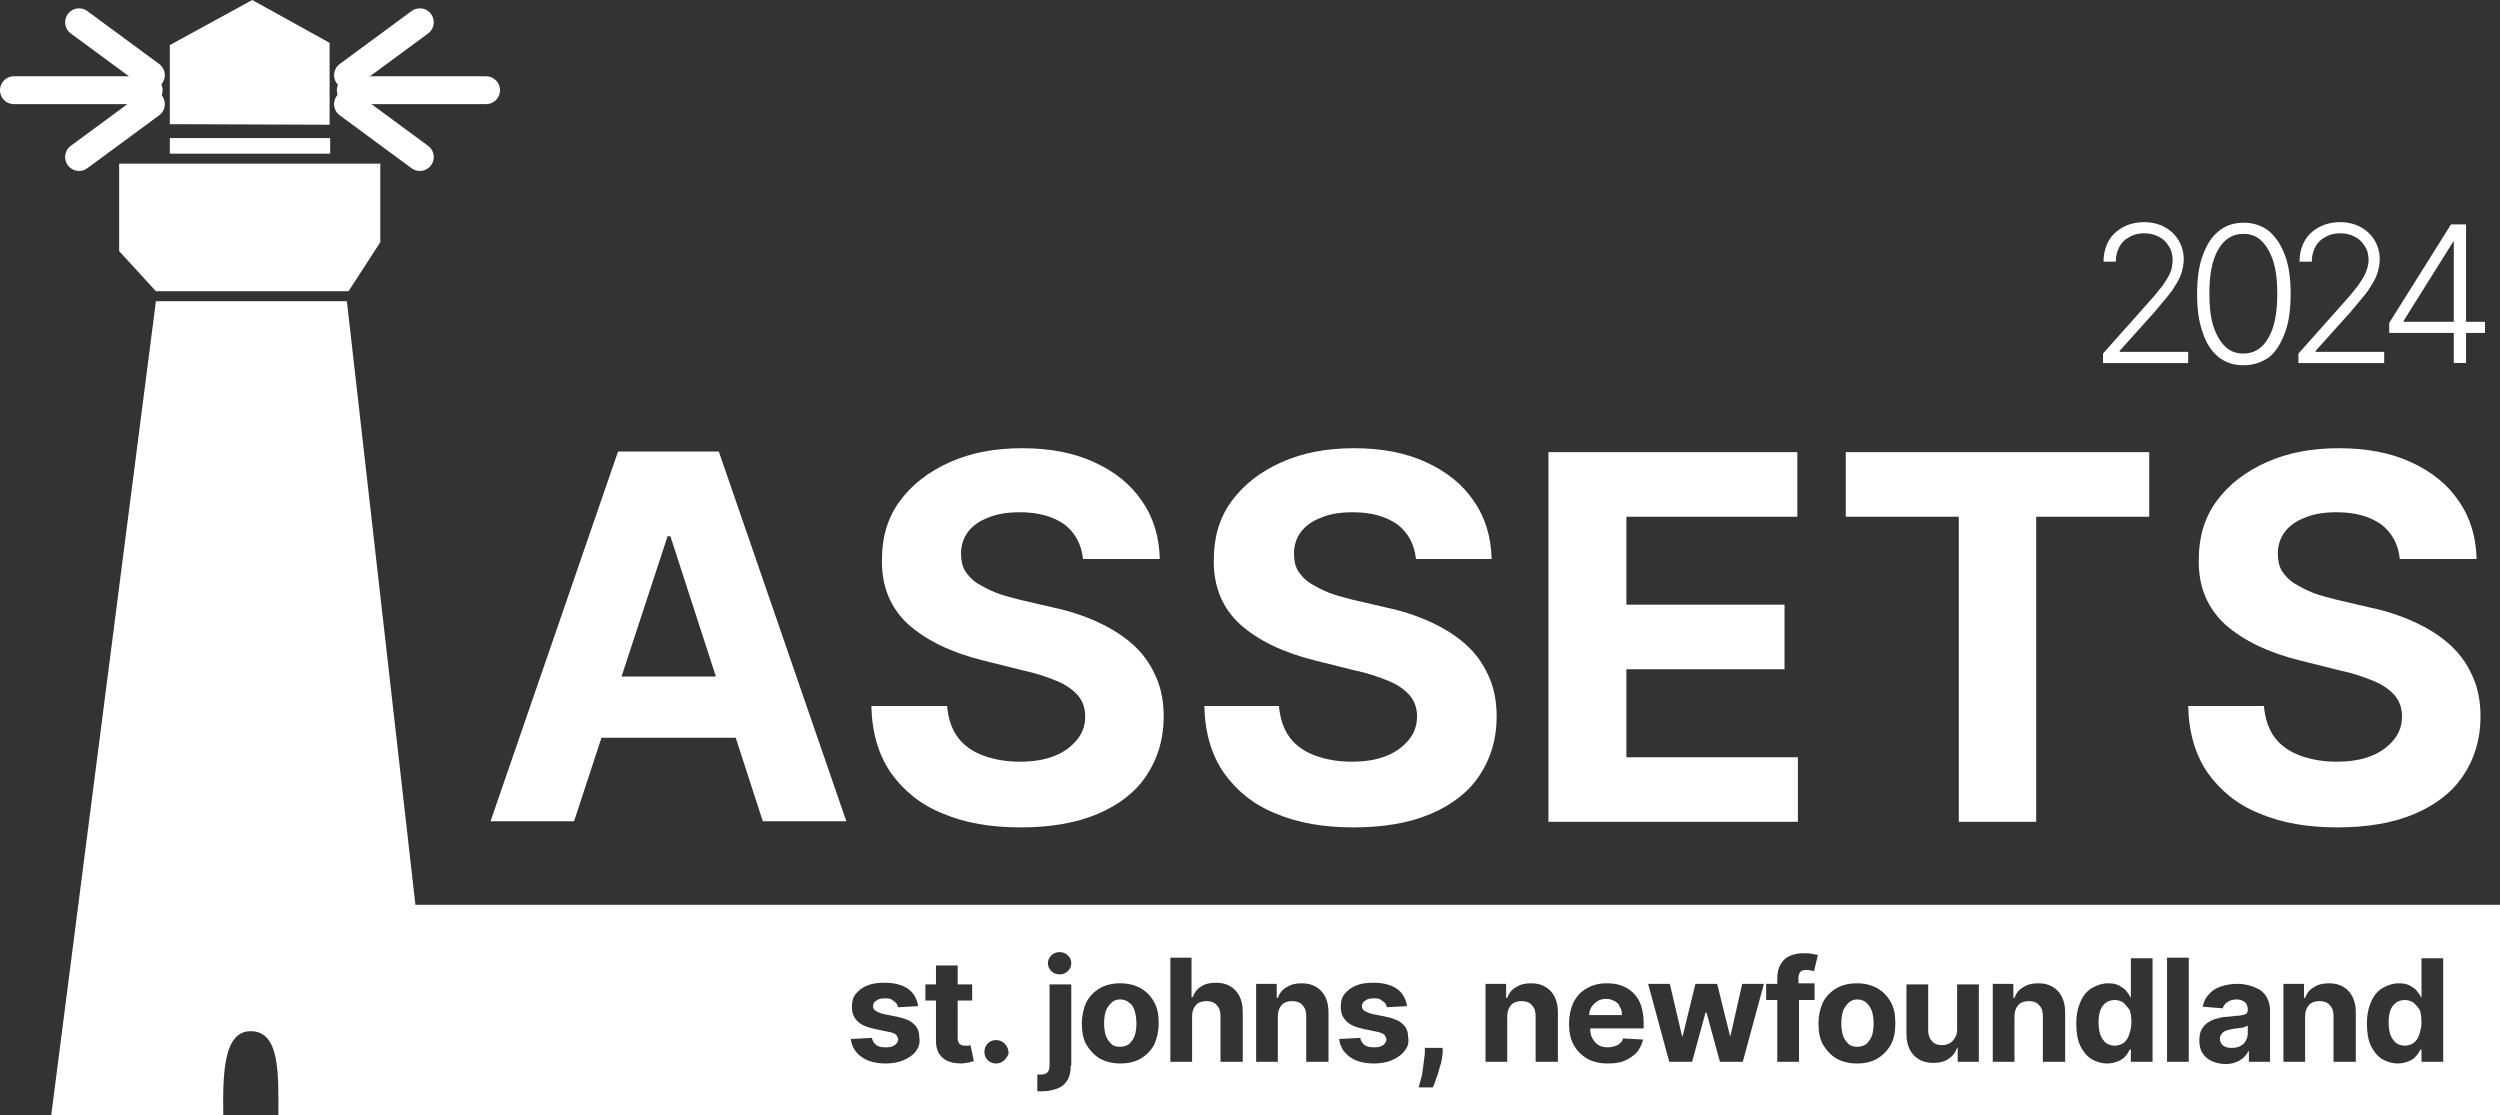 <?xml version="1.0" encoding="UTF-8"?><svg id="uuid-2eb19475-1d8c-4909-a559-fb4ab72d40a3" xmlns="http://www.w3.org/2000/svg" viewBox="0 0 449 200.3"><rect x="0" y="0" width="449" height="200.3" fill="#333333" stroke="none"/><g id="uuid-2d460c33-72e7-491b-97c4-f32507f51296"><g><g><path d="m62.6,52.3l5.7-8.8v-14.1H21.4v15.7l6.6,7.2h34.6Z" style="fill:#fff;"/><path d="m30.5,22.3v-14.2L45.3,0l13.9,7.7v14.7" style="fill:#fff;"/><path d="m45,185.2c5.3,0,5,7.6,5,15.1h28.9L62.3,54.1H28L9.2,200.3h30.9c-.1-7.3,0-15.1,4.9-15.1Z" style="fill:#fff;"/><path d="m59.2,24.8h-28.7v2.8h28.8v-2.8h-.1Z" style="fill:#fff;"/><path d="m75.4,28.2l-12.9-9.5" style="fill:none; stroke:#fff; stroke-linecap:round; stroke-miterlimit:10; stroke-width:5px;"/><path d="m75.4,4l-12.9,9.5" style="fill:none; stroke:#fff; stroke-linecap:round; stroke-miterlimit:10; stroke-width:5px;"/><path d="m87.3,16.2h-24.3" style="fill:none; stroke:#fff; stroke-linecap:round; stroke-miterlimit:10; stroke-width:5px;"/><path d="m14.2,4l12.9,9.5" style="fill:none; stroke:#fff; stroke-linecap:round; stroke-miterlimit:10; stroke-width:5px;"/><path d="m14.2,28.2l12.9-9.5" style="fill:none; stroke:#fff; stroke-linecap:round; stroke-miterlimit:10; stroke-width:5px;"/><path d="m2.5,16.2h24.2" style="fill:none; stroke:#fff; stroke-linecap:round; stroke-miterlimit:10; stroke-width:5px;"/></g><path d="m103.1,147.5h-15l22.9-66.4h18.1l22.9,66.4h-15l-16.6-51.2h-.5l-16.8,51.2Zm-.9-26h35.5v11h-35.5v-11Zm92.3-21.2c-.3-2.6-1.4-4.6-3.3-6.1-2-1.4-4.6-2.2-8-2.2-2.3,0-4.2.3-5.8,1-1.6.6-2.8,1.5-3.6,2.6s-1.2,2.4-1.2,3.8c0,1.2.2,2.2.7,3.1.6.9,1.3,1.7,2.3,2.3,1,.6,2.1,1.2,3.4,1.7,1.3.5,2.6.8,4.1,1.2l6,1.4c2.9.6,5.6,1.5,8,2.6s4.5,2.4,6.3,4,3.1,3.4,4.1,5.6c1,2.1,1.5,4.6,1.5,7.4,0,4.1-1.1,7.6-3.1,10.6s-5,5.3-8.8,6.9c-3.8,1.6-8.4,2.4-13.8,2.4s-10-.8-14-2.5c-4-1.6-7-4.1-9.3-7.3-2.2-3.2-3.4-7.2-3.5-12h13.6c.2,2.2.8,4.1,1.9,5.6,1.1,1.5,2.7,2.6,4.6,3.3,1.9.7,4.1,1.1,6.5,1.1s4.4-.3,6.2-1,3.1-1.7,4.1-2.9,1.5-2.6,1.5-4.2c0-1.5-.4-2.7-1.3-3.8-.9-1-2.1-1.9-3.8-2.6s-3.7-1.4-6.1-1.9l-7.2-1.8c-5.6-1.4-10-3.5-13.3-6.4-3.2-2.9-4.9-6.8-4.8-11.7,0-4,1-7.5,3.2-10.5s5.2-5.3,9-7,8.1-2.5,13-2.5,9.2.8,12.9,2.5,6.6,4,8.6,7c2.1,3,3.1,6.5,3.2,10.4h-13.8v-.1Zm59.8,0c-.3-2.6-1.4-4.6-3.3-6.1-2-1.4-4.6-2.2-8-2.2-2.3,0-4.2.3-5.8,1-1.6.6-2.8,1.5-3.6,2.6s-1.2,2.4-1.2,3.8c0,1.2.2,2.2.7,3.1.6.9,1.3,1.7,2.3,2.3,1,.6,2.1,1.2,3.4,1.7,1.3.5,2.6.8,4.1,1.2l6,1.4c2.9.6,5.6,1.5,8,2.6,2.4,1.1,4.5,2.4,6.3,4s3.1,3.4,4.1,5.6c1,2.1,1.5,4.6,1.5,7.4,0,4.1-1.1,7.6-3.1,10.6s-5,5.3-8.8,6.9c-3.8,1.6-8.4,2.4-13.8,2.4s-10-.8-14-2.5c-4-1.6-7-4.1-9.3-7.3-2.2-3.2-3.4-7.2-3.5-12h13.4c.2,2.2.8,4.1,1.9,5.6,1.1,1.5,2.7,2.6,4.6,3.3,1.9.7,4.1,1.1,6.5,1.1s4.4-.3,6.2-1,3.1-1.7,4.1-2.9,1.5-2.6,1.5-4.2c0-1.5-.4-2.7-1.3-3.8-.9-1-2.1-1.9-3.8-2.6s-3.7-1.4-6.1-1.9l-7.2-1.8c-5.6-1.4-10-3.5-13.3-6.4-3.2-2.9-4.9-6.8-4.8-11.7,0-4,1-7.5,3.2-10.5s5.2-5.3,9-7,8.1-2.5,13-2.5,9.2.8,12.9,2.5,6.6,4,8.6,7c2.1,3,3.1,6.5,3.2,10.4h-13.6v-.1Zm23.8,47.2v-66.3h44.7v11.6h-30.7v15.8h28.4v11.6h-28.4v15.8h30.8v11.6h-44.8v-.1Zm53.4-54.7v-11.6h54.5v11.6h-20.3v54.8h-13.9v-54.8h-20.3Zm99.5,7.5c-.3-2.6-1.4-4.6-3.3-6.1-2-1.4-4.6-2.2-8-2.2-2.3,0-4.2.3-5.8,1-1.6.6-2.8,1.5-3.6,2.6-.8,1.1-1.2,2.4-1.2,3.8,0,1.2.2,2.2.7,3.1.6.9,1.3,1.7,2.3,2.3,1,.6,2.1,1.2,3.4,1.7s2.6.8,4.1,1.2l6,1.4c2.9.6,5.6,1.5,8,2.6s4.5,2.4,6.3,4,3.1,3.4,4.1,5.6c1,2.1,1.5,4.6,1.5,7.4,0,4.1-1.1,7.6-3.1,10.6s-5,5.3-8.8,6.9c-3.8,1.6-8.4,2.4-13.8,2.4s-10-.8-14-2.5c-4-1.6-7-4.1-9.3-7.3-2.2-3.2-3.4-7.2-3.5-12h13.6c.2,2.2.8,4.1,1.9,5.6s2.7,2.6,4.6,3.3,4.1,1.1,6.5,1.1,4.4-.3,6.2-1c1.8-.7,3.1-1.7,4.1-2.9s1.5-2.6,1.5-4.2c0-1.5-.4-2.7-1.3-3.8-.9-1-2.1-1.9-3.8-2.6-1.7-.7-3.7-1.4-6.1-1.9l-7.2-1.8c-5.6-1.4-10-3.5-13.3-6.4-3.2-2.9-4.9-6.8-4.8-11.7,0-4,1-7.5,3.2-10.5s5.2-5.3,9-7,8.1-2.5,13-2.5,9.2.8,12.9,2.5c3.7,1.7,6.6,4,8.6,7,2.1,3,3.1,6.5,3.2,10.4h-13.8v-.1Z" style="fill:#fff;"/><path d="m377.7,65.2v-1.7l8.1-9.1c1.1-1.2,1.9-2.2,2.6-3.1.6-.9,1.1-1.6,1.4-2.4.3-.7.4-1.5.4-2.2,0-.9-.2-1.8-.7-2.5-.4-.7-1-1.3-1.8-1.7s-1.6-.6-2.6-.6-1.9.2-2.7.7c-.8.4-1.4,1-1.8,1.8s-.6,1.6-.6,2.6h-2.2c0-1.4.3-2.6.9-3.7.6-1.1,1.5-1.9,2.6-2.5s2.4-.9,3.8-.9,2.6.3,3.7.9c1.1.6,1.9,1.4,2.5,2.4s.9,2.2.9,3.4c0,.9-.2,1.8-.5,2.7s-.9,1.8-1.6,2.9c-.8,1.1-1.9,2.3-3.2,3.9l-6.2,6.9v.2h12.3v2h-15.3Zm25.2.4c-1.8,0-3.2-.5-4.5-1.5-1.2-1-2.2-2.5-2.8-4.4-.7-1.9-1-4.2-1-6.9s.3-5,1-6.9,1.6-3.4,2.9-4.4c1.2-1,2.7-1.5,4.5-1.5,1.7,0,3.2.5,4.5,1.5,1.2,1,2.2,2.5,2.9,4.4.7,1.9,1,4.2,1,6.9s-.3,5-1,6.9-1.6,3.4-2.8,4.4c-1.4,1-2.9,1.5-4.7,1.5Zm0-2.1c1.9,0,3.4-.9,4.5-2.8,1.1-1.9,1.6-4.5,1.6-7.9,0-2.3-.2-4.2-.7-5.8s-1.2-2.8-2.1-3.7-2-1.3-3.3-1.3c-1.9,0-3.4.9-4.5,2.8-1.1,1.9-1.6,4.5-1.6,7.9,0,2.3.2,4.2.7,5.8s1.2,2.8,2.1,3.7c.9.9,2,1.3,3.3,1.3Zm9.9,1.7v-1.7l8.1-9.1c1.1-1.2,1.9-2.2,2.6-3.1.6-.9,1.1-1.6,1.4-2.4.3-.7.5-1.5.5-2.2,0-.9-.2-1.8-.7-2.5-.4-.7-1-1.3-1.8-1.7s-1.6-.6-2.6-.6-1.9.2-2.7.7c-.8.4-1.4,1-1.8,1.8s-.6,1.6-.6,2.6h-2.2c0-1.4.3-2.6.9-3.7.6-1.1,1.5-1.9,2.6-2.5s2.4-.9,3.8-.9,2.6.3,3.7.9c1.1.6,1.9,1.4,2.5,2.4s.9,2.2.9,3.4c0,.9-.2,1.8-.5,2.7s-.9,1.8-1.6,2.9c-.8,1.1-1.9,2.3-3.2,3.9l-6.2,6.9v.2h12.3v2h-15.4Zm16.3-5.3v-1.9l11.1-17.7h1.4v3.1h-1l-8.9,14.2v.2h14.6v2h-17.2v.1Zm11.6,5.3v-24.9h2.2v24.9h-2.2Z" style="fill:#fff;"/><g><path d="m202.8,180.1c-.4-.4-1-.6-1.6-.6-.7,0-1.2.2-1.6.6s-.8.9-1,1.5-.3,1.4-.3,2.2.1,1.5.3,2.2c.2.6.6,1.1,1,1.5s1,.5,1.6.5,1.2-.2,1.6-.5c.4-.4.8-.9,1-1.5s.3-1.4.3-2.2-.1-1.5-.3-2.2c-.2-.7-.5-1.2-1-1.5Z" style="fill:#fff;"/><path d="m402.5,184.6c-.3,0-.5.1-.8.1s-.5.1-.7.1c-.5.1-.9.2-1.2.3-.3.1-.6.3-.8.6-.2.2-.3.5-.3.9,0,.5.2.9.6,1.2s.9.4,1.5.4,1.1-.1,1.5-.3.8-.5,1-.9.4-.8.4-1.3v-1.5c-.1.1-.3.2-.5.2-.2.1-.4.2-.7.2Z" style="fill:#fff;"/><path d="m381.4,180.1c-.4-.3-1-.5-1.6-.5s-1.2.2-1.6.5-.8.8-1,1.4c-.2.6-.3,1.3-.3,2.1s.1,1.5.3,2.2c.2.6.6,1.1,1,1.5.4.3,1,.5,1.6.5s1.2-.2,1.6-.5.8-.8,1-1.5c.2-.6.4-1.3.4-2.2,0-.8-.1-1.6-.3-2.2-.4-.5-.7-.9-1.1-1.3Z" style="fill:#fff;"/><path d="m335.2,180.1c-.4-.4-1-.6-1.6-.6-.7,0-1.2.2-1.6.6-.4.4-.8.9-1,1.5s-.3,1.4-.3,2.2.1,1.5.3,2.2c.2.6.6,1.1,1,1.5s1,.5,1.6.5,1.2-.2,1.6-.5c.4-.4.8-.9,1-1.5s.3-1.4.3-2.2-.1-1.5-.3-2.2c-.3-.7-.6-1.2-1-1.5Z" style="fill:#fff;"/><path d="m290,179.8c-.4-.2-.9-.4-1.5-.4s-1.1.1-1.6.4c-.4.3-.8.6-1.1,1.1-.2.4-.4.9-.4,1.4h5.9c0-.6-.1-1.1-.4-1.5-.1-.4-.4-.7-.9-1Z" style="fill:#fff;"/><path d="m72.3,162.5v37.8h376.7v-37.8H72.3Zm92.2,26.3c-.5.7-1.3,1.2-2.2,1.6-.9.4-2,.6-3.2.6-1.9,0-3.3-.4-4.4-1.2-1.1-.8-1.7-1.8-1.9-3.2l3.8-.2c.1.6.4,1,.8,1.3.4.3,1,.4,1.7.4s1.2-.1,1.6-.4c.4-.3.6-.6.6-1s-.2-.6-.4-.9c-.3-.2-.7-.4-1.4-.5l-2.4-.5c-1.4-.3-2.4-.7-3.1-1.4-.7-.7-1-1.5-1-2.6,0-.9.2-1.7.7-2.3s1.2-1.2,2.1-1.5c.9-.4,1.9-.5,3.1-.5,1.8,0,3.2.4,4.2,1.1,1,.7,1.6,1.8,1.8,3.1l-3.6.2c-.1-.3-.2-.6-.4-.8s-.5-.4-.8-.6c-.3-.2-.7-.2-1.2-.2-.6,0-1.1.1-1.5.4-.4.2-.6.6-.6,1,0,.3.1.6.4.8.3.2.7.4,1.4.6l2.5.5c1.4.3,2.4.7,3,1.3.7.6,1,1.4,1,2.4.2,1-.1,1.8-.6,2.5Zm9.6,2c-.4.1-.8.1-1.3.2-.9,0-1.8-.1-2.5-.4-.7-.3-1.2-.7-1.6-1.3-.4-.6-.6-1.4-.6-2.3v-7.3h-1.9v-2.9h1.9v-3.4h3.9v3.4h2.6v2.9h-2.6v6.8c0,.4.1.6.2.8.1.2.3.3.5.4.2.1.4.1.7.1h.5c.2,0,.3-.1.4-.1l.6,2.9c-.2,0-.4.1-.8.2Zm6.7-.9c-.2.3-.5.6-.8.8s-.7.3-1.1.3c-.6,0-1.1-.2-1.5-.6-.4-.4-.6-.9-.6-1.5s.2-1.1.6-1.5c.4-.4.9-.6,1.5-.6s1.1.2,1.5.6c.4.4.7.9.7,1.5.1.3,0,.6-.3,1Zm11.5,1.5c0,1.1-.2,2-.6,2.6-.4.7-1,1.2-1.8,1.5s-1.7.5-2.8.5h-.8v-3h.5c.6,0,1.1-.1,1.3-.4.3-.3.4-.7.4-1.2v-14.6h3.9v14.6h-.1Zm-.5-17c-.4.4-.9.6-1.5.6s-1.1-.2-1.5-.6c-.4-.4-.6-.9-.6-1.4s.2-1,.6-1.4c.4-.4.9-.6,1.5-.6s1.1.2,1.5.6c.4.4.6.8.6,1.4,0,.5-.2,1-.6,1.4Zm15.5,13.2c-.6,1.1-1.4,1.9-2.4,2.5s-2.2.9-3.7.9c-1.4,0-2.6-.3-3.7-.9-1-.6-1.8-1.5-2.4-2.5-.6-1.1-.8-2.3-.8-3.8,0-1.4.3-2.7.8-3.8.6-1.1,1.4-1.9,2.4-2.5s2.3-.9,3.7-.9,2.6.3,3.7.9c1,.6,1.8,1.4,2.4,2.5.6,1.1.8,2.3.8,3.8,0,1.4-.3,2.7-.8,3.8Zm15.8,3.1h-3.9v-8.2c0-.9-.2-1.5-.7-2-.4-.5-1.1-.7-1.8-.7-.5,0-1,.1-1.4.3s-.7.6-.9,1-.3.9-.3,1.5v8.1h-3.9v-18.7h3.8v7.1h.2c.3-.8.8-1.5,1.5-1.9.7-.5,1.6-.7,2.7-.7,1,0,1.8.2,2.5.6.7.4,1.3,1,1.7,1.8s.6,1.7.6,2.8v9h-.1Zm15.4,0h-3.9v-8.2c0-.9-.2-1.5-.7-2-.4-.5-1.1-.7-1.8-.7-.5,0-1,.1-1.4.3s-.7.6-.9,1-.3.9-.3,1.5v8.1h-3.9v-14h3.7v2.5h.2c.3-.8.8-1.5,1.6-1.9.7-.5,1.6-.7,2.7-.7,1,0,1.8.2,2.5.6.7.4,1.3,1,1.7,1.8s.6,1.7.6,2.8v8.9h-.1Zm13.7-1.9c-.5.7-1.3,1.2-2.2,1.6-.9.4-2,.6-3.2.6-1.9,0-3.3-.4-4.4-1.2-1.1-.8-1.7-1.8-1.9-3.2l3.8-.2c.1.6.4,1,.8,1.3.4.3,1,.4,1.7.4s1.2-.1,1.6-.4c.4-.3.6-.6.6-1s-.2-.6-.4-.9c-.3-.2-.7-.4-1.3-.5l-2.4-.5c-1.4-.3-2.4-.7-3.1-1.4-.7-.7-1-1.5-1-2.6,0-.9.2-1.7.7-2.3s1.2-1.2,2.1-1.5c.9-.4,1.9-.5,3.1-.5,1.8,0,3.2.4,4.2,1.1,1,.7,1.6,1.8,1.8,3.1l-3.6.2c-.1-.3-.2-.6-.4-.8s-.5-.4-.8-.6c-.3-.2-.7-.2-1.2-.2-.6,0-1.1.1-1.5.4-.4.2-.6.6-.6,1,0,.3.1.6.4.8s.7.4,1.4.6l2.5.5c1.4.3,2.4.7,3,1.3.7.6,1,1.4,1,2.4.2,1-.1,1.8-.7,2.5Zm6.9.4c-.1.8-.2,1.6-.5,2.4-.2.8-.4,1.5-.7,2.2-.2.7-.4,1.2-.6,1.5h-2.5c.1-.4.2-.9.4-1.5s.3-1.4.4-2.2c.1-.8.2-1.6.3-2.4v-1h3.2v1Zm20.6,1.5h-3.9v-8.2c0-.9-.2-1.5-.7-2-.4-.5-1.1-.7-1.8-.7-.5,0-1,.1-1.4.3s-.7.6-.9,1c-.2.4-.3.9-.3,1.5v8.1h-3.9v-14h3.7v2.5h.2c.3-.8.8-1.5,1.6-1.9.7-.5,1.6-.7,2.7-.7,1,0,1.8.2,2.5.6.7.4,1.3,1,1.7,1.8.4.8.6,1.7.6,2.8v8.9h-.1Zm15.4-6h-9.5c0,.7.1,1.3.4,1.8s.6.9,1.1,1.2,1,.4,1.7.4c.4,0,.8-.1,1.2-.2.4-.1.7-.3.9-.5.3-.2.5-.5.6-.9l3.6.2c-.2.9-.6,1.6-1.1,2.3-.6.6-1.3,1.1-2.2,1.5-.9.4-1.9.5-3.1.5-1.4,0-2.7-.3-3.7-.9-1-.6-1.8-1.4-2.4-2.5s-.8-2.4-.8-3.8.3-2.7.8-3.8c.6-1.1,1.3-1.9,2.4-2.5,1-.6,2.2-.9,3.6-.9.9,0,1.8.1,2.6.4.8.3,1.5.7,2.1,1.3s1.1,1.3,1.4,2.2.5,1.9.5,3.1v1.1h-.1Zm17.9,6h-4.1l-2.4-8.8h-.2l-2.4,8.8h-4.1l-3.8-14h3.9l2.2,9.4h.1l2.3-9.4h3.9l2.3,9.3h.1l2.1-9.3h3.9l-3.8,14Zm12.9-14v2.9h-2.8v11.1h-3.9v-11.1h-2v-2.9h2v-1c0-1,.2-1.9.6-2.5.4-.7.9-1.2,1.6-1.5s1.5-.5,2.4-.5c.6,0,1.1,0,1.6.1s.9.2,1.1.2l-.7,2.9c-.2,0-.3-.1-.6-.1-.2,0-.4-.1-.7-.1-.6,0-1,.1-1.2.4-.2.3-.3.6-.3,1.1v.9h2.9v.1Zm13.7,10.9c-.6,1.1-1.4,1.9-2.4,2.5s-2.2.9-3.7.9c-1.4,0-2.6-.3-3.7-.9-1-.6-1.8-1.5-2.4-2.5-.6-1.1-.8-2.3-.8-3.8,0-1.4.3-2.7.8-3.8.6-1.1,1.4-1.9,2.4-2.5s2.3-.9,3.7-.9,2.6.3,3.7.9c1,.6,1.8,1.4,2.4,2.5s.8,2.3.8,3.8c0,1.4-.2,2.7-.8,3.8Zm15.7,3.1h-3.7v-2.5h-.1c-.3.8-.8,1.5-1.6,2-.7.5-1.6.7-2.7.7-.9,0-1.8-.2-2.5-.6-.7-.4-1.3-1-1.7-1.8-.4-.8-.6-1.7-.6-2.8v-8.9h3.9v8.2c0,.8.2,1.5.7,2,.4.5,1,.7,1.8.7.5,0,.9-.1,1.3-.3s.7-.5,1-1c.3-.4.4-1,.4-1.6v-8h3.9v13.9h-.1Zm15.5,0h-3.9v-8.2c0-.9-.2-1.5-.7-2-.4-.5-1.1-.7-1.8-.7-.5,0-1,.1-1.4.3s-.7.6-.9,1c-.2.4-.3.9-.3,1.5v8.1h-3.9v-14h3.7v2.5h.2c.3-.8.8-1.5,1.6-1.9.7-.5,1.6-.7,2.7-.7,1,0,1.8.2,2.5.6.7.4,1.3,1,1.7,1.8.4.8.6,1.7.6,2.8v8.9h-.1Zm15.7,0h-3.8v-2.2h-.2c-.2.4-.4.8-.8,1.2-.3.4-.8.7-1.3.9s-1.2.4-1.9.4c-1.1,0-2-.3-2.9-.8-.9-.6-1.5-1.4-2-2.4-.5-1.1-.7-2.4-.7-4s.3-2.9.8-4,1.2-1.9,2.1-2.4,1.8-.8,2.8-.8c.8,0,1.4.1,2,.4.5.3,1,.6,1.3,1s.6.8.7,1.1h.1v-7h3.9v18.6h-.1Zm6.6,0h-3.9v-18.7h3.9v18.7Zm14.5,0h-3.7v-1.9h-.1c-.2.4-.5.8-.9,1.2-.4.3-.8.6-1.4.8-.5.2-1.1.3-1.8.3-.9,0-1.7-.2-2.4-.5-.7-.3-1.3-.8-1.7-1.4-.4-.6-.6-1.4-.6-2.3,0-.8.1-1.4.4-2,.3-.5.7-1,1.2-1.3s1.1-.6,1.7-.7c.6-.2,1.3-.3,2-.3.8-.1,1.5-.2,2-.2.5-.1.9-.2,1.1-.3.2-.2.3-.4.3-.7v-.1c0-.6-.2-1-.5-1.3-.4-.3-.9-.5-1.5-.5-.7,0-1.3.2-1.7.5-.4.3-.7.7-.8,1.1l-3.6-.3c.2-.9.5-1.6,1.1-2.2.5-.6,1.2-1.1,2.1-1.4.9-.3,1.8-.5,3-.5.8,0,1.5.1,2.2.3s1.4.5,1.9.8c.6.4,1,.9,1.3,1.5s.5,1.3.5,2.1v9.3h-.1Zm15.4,0h-3.9v-8.2c0-.9-.2-1.5-.7-2-.4-.5-1.1-.7-1.8-.7-.5,0-1,.1-1.4.3s-.7.6-.9,1c-.2.4-.3.9-.3,1.5v8.1h-3.9v-14h3.7v2.5h.2c.3-.8.8-1.5,1.6-1.9.7-.5,1.6-.7,2.7-.7,1,0,1.8.2,2.5.6.7.4,1.3,1,1.7,1.8.4.8.6,1.7.6,2.8v8.9h-.1Zm15.7,0h-3.8v-2.2h-.2c-.2.4-.4.8-.8,1.2-.3.4-.8.7-1.3.9s-1.2.4-1.9.4c-1.1,0-2-.3-2.9-.8-.9-.6-1.5-1.4-2-2.4-.5-1.1-.7-2.4-.7-4s.3-2.9.8-4,1.2-1.9,2.1-2.4,1.8-.8,2.8-.8c.8,0,1.4.1,2,.4.5.3,1,.6,1.3,1s.6.8.7,1.1h.1v-7h3.9v18.6h-.1Z" style="fill:#fff;"/><path d="m433.5,180.1c-.4-.3-1-.5-1.6-.5s-1.2.2-1.6.5-.8.8-1,1.4c-.2.6-.3,1.3-.3,2.1s.1,1.5.3,2.2c.2.6.6,1.1,1,1.5.4.3,1,.5,1.6.5s1.2-.2,1.6-.5.8-.8,1-1.5c.2-.6.4-1.3.4-2.2,0-.8-.1-1.6-.3-2.2-.3-.5-.7-.9-1.1-1.3Z" style="fill:#fff;"/></g></g></g></svg>